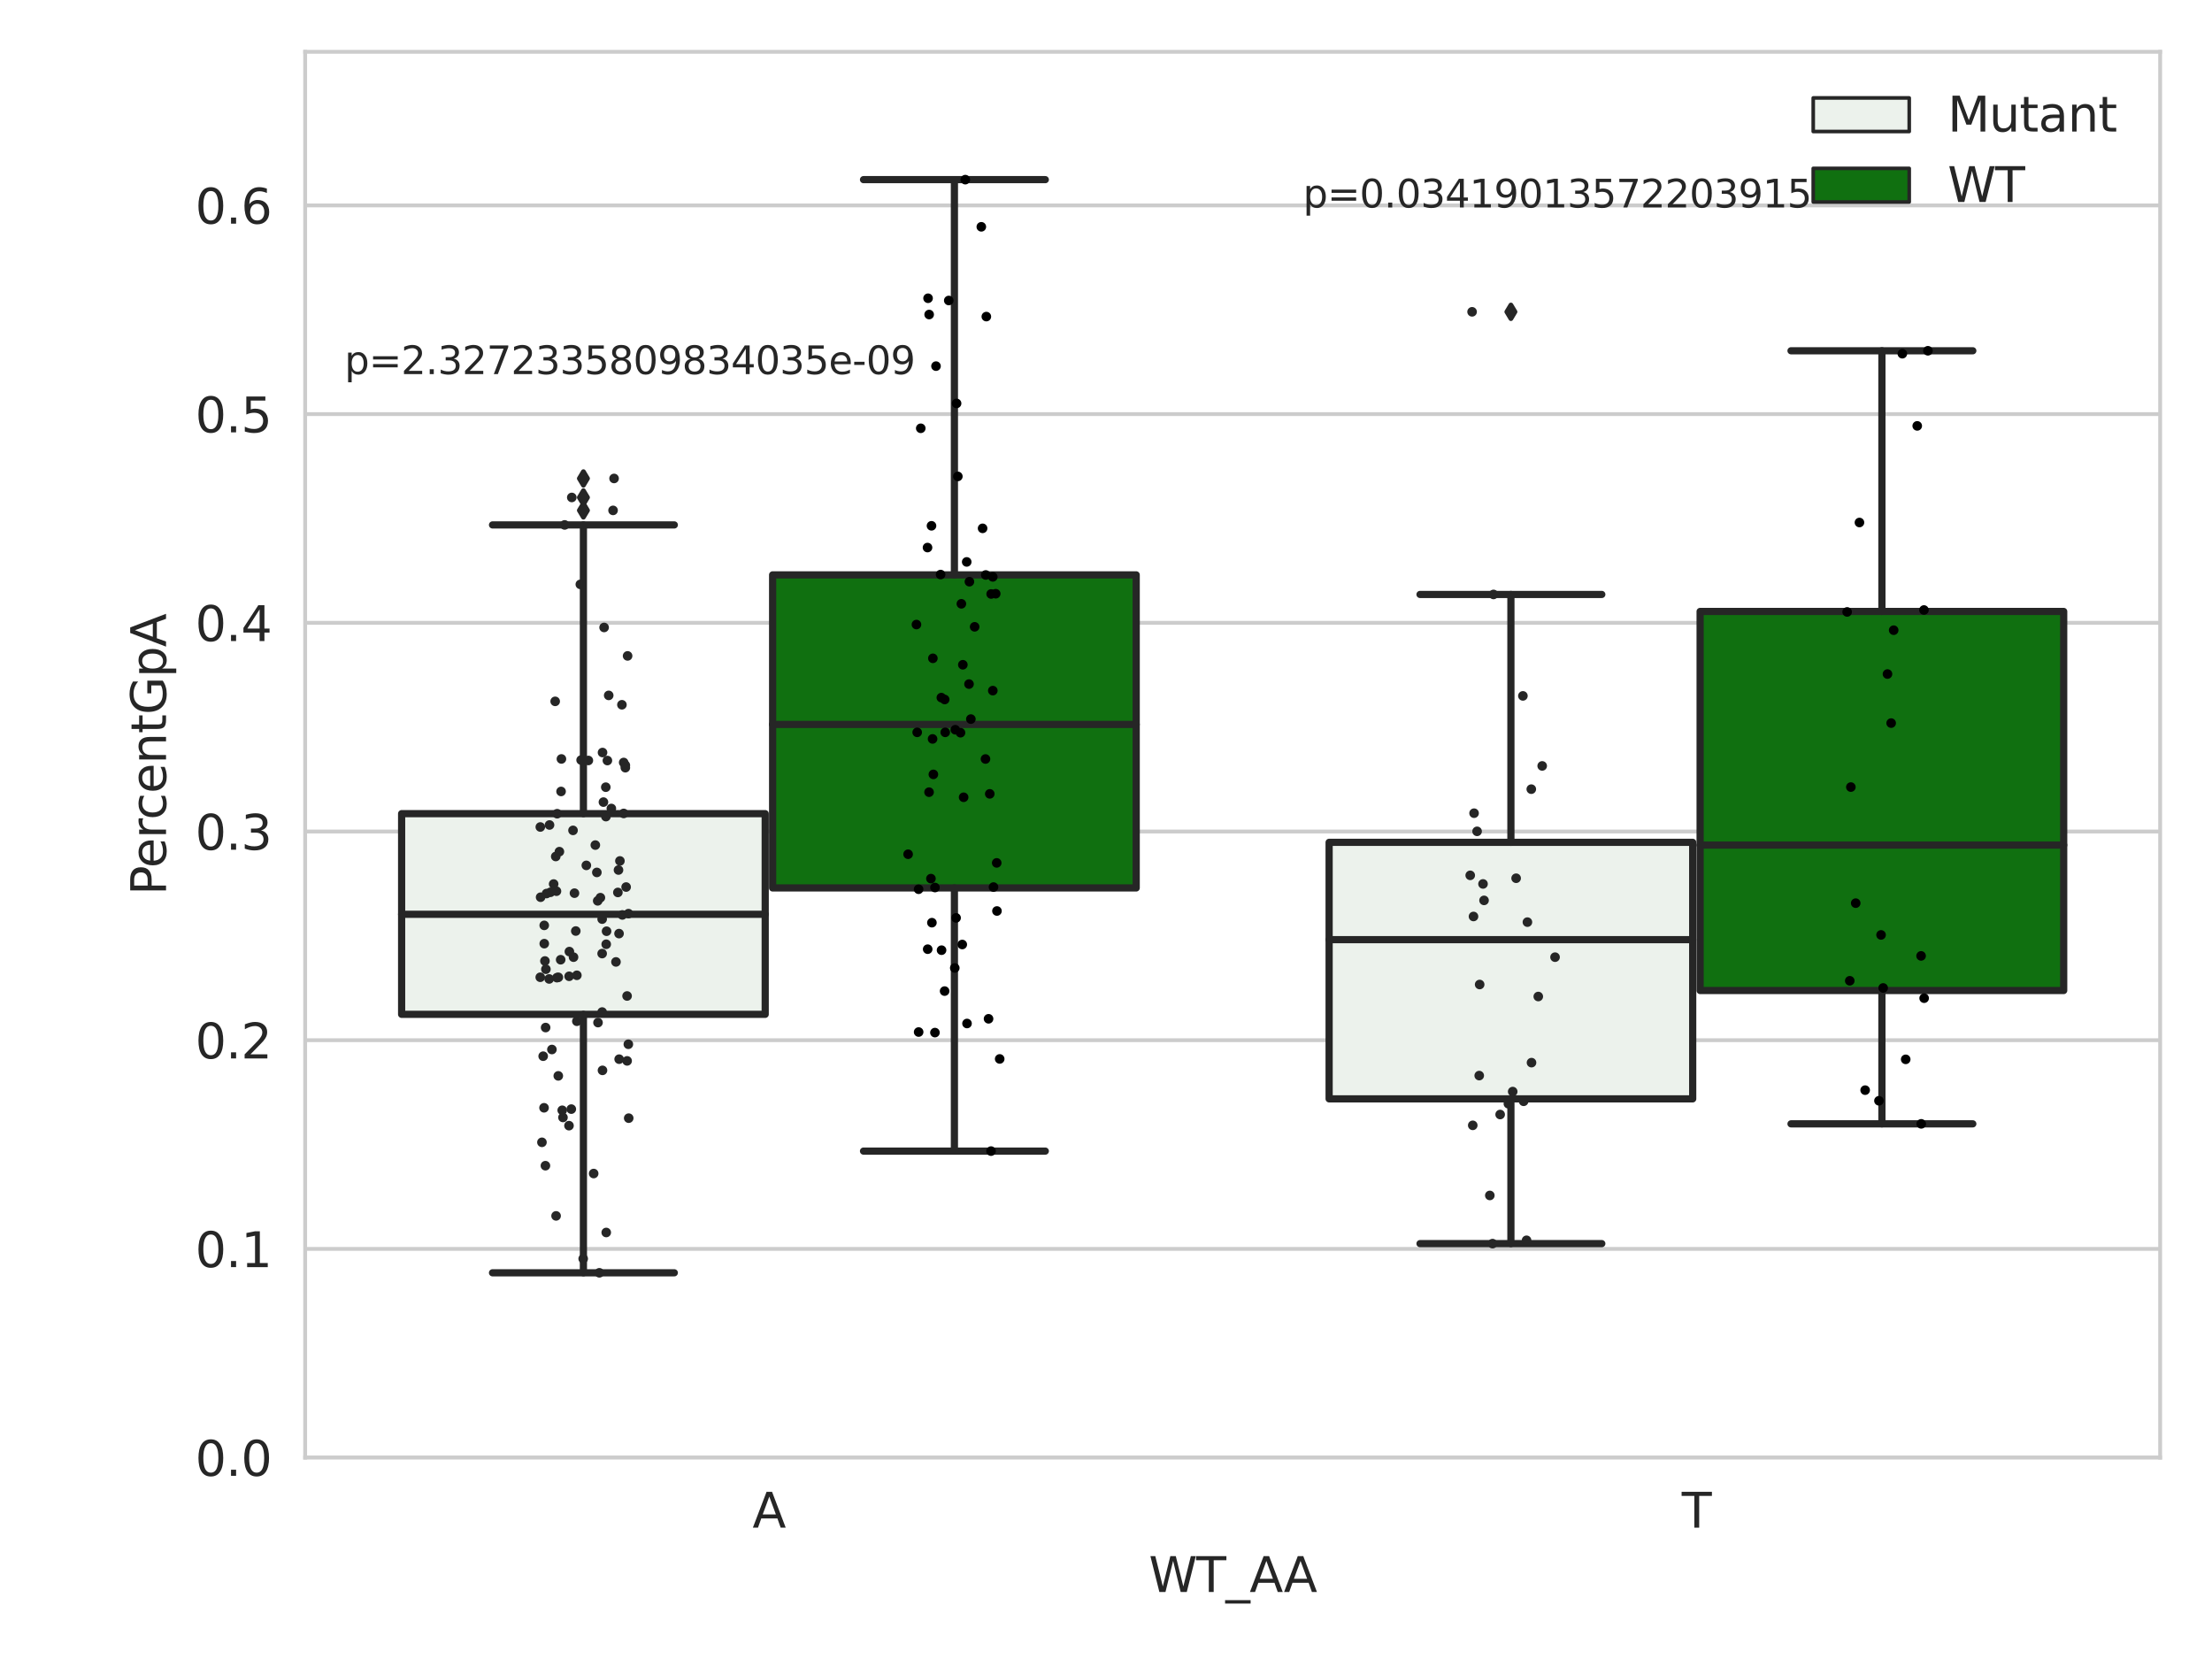 <?xml version="1.0" encoding="utf-8" standalone="no"?>
<!DOCTYPE svg PUBLIC "-//W3C//DTD SVG 1.1//EN"
  "http://www.w3.org/Graphics/SVG/1.1/DTD/svg11.dtd">
<svg xmlns:xlink="http://www.w3.org/1999/xlink" width="460.8pt" height="345.6pt" viewBox="0 0 460.8 345.6" xmlns="http://www.w3.org/2000/svg" version="1.1">
 <defs>
  <style type="text/css">*{stroke-linejoin: round; stroke-linecap: butt}</style>
 </defs>
 <g id="figure_1">
  <g id="patch_1">
   <path d="M 0 345.6 
L 460.8 345.6 
L 460.8 0 
L 0 0 
z
" style="fill: #ffffff"/>
  </g>
  <g id="axes_1">
   <g id="patch_2">
    <path d="M 63.571 303.64 
L 450 303.64 
L 450 10.8 
L 63.571 10.8 
z
" style="fill: #ffffff"/>
   </g>
   <g id="matplotlib.axis_1">
    <g id="xtick_1">
     <g id="text_1">
      <!-- A -->
      <g style="fill: #262626" transform="translate(156.758 318.238)scale(0.1 -0.1)">
       <defs>
        <path id="DejaVuSans-41" d="M 2188 4044 
L 1331 1722 
L 3047 1722 
L 2188 4044 
z
M 1831 4666 
L 2547 4666 
L 4325 0 
L 3669 0 
L 3244 1197 
L 1141 1197 
L 716 0 
L 50 0 
L 1831 4666 
z
" transform="scale(0.016)"/>
       </defs>
       <use xlink:href="#DejaVuSans-41"/>
      </g>
     </g>
    </g>
    <g id="xtick_2">
     <g id="text_2">
      <!-- T -->
      <g style="fill: #262626" transform="translate(350.339 318.238)scale(0.1 -0.1)">
       <defs>
        <path id="DejaVuSans-54" d="M -19 4666 
L 3928 4666 
L 3928 4134 
L 2272 4134 
L 2272 0 
L 1638 0 
L 1638 4134 
L -19 4134 
L -19 4666 
z
" transform="scale(0.016)"/>
       </defs>
       <use xlink:href="#DejaVuSans-54"/>
      </g>
     </g>
    </g>
    <g id="text_3">
     <!-- WT_AA -->
     <g style="fill: #262626" transform="translate(239.31 331.638)scale(0.1 -0.1)">
      <defs>
       <path id="DejaVuSans-57" d="M 213 4666 
L 850 4666 
L 1831 722 
L 2809 4666 
L 3519 4666 
L 4500 722 
L 5478 4666 
L 6119 4666 
L 4947 0 
L 4153 0 
L 3169 4050 
L 2175 0 
L 1381 0 
L 213 4666 
z
" transform="scale(0.016)"/>
       <path id="DejaVuSans-5f" d="M 3263 -1063 
L 3263 -1509 
L -63 -1509 
L -63 -1063 
L 3263 -1063 
z
" transform="scale(0.016)"/>
      </defs>
      <use xlink:href="#DejaVuSans-57"/>
      <use xlink:href="#DejaVuSans-54" x="98.877"/>
      <use xlink:href="#DejaVuSans-5f" x="159.961"/>
      <use xlink:href="#DejaVuSans-41" x="209.961"/>
      <use xlink:href="#DejaVuSans-41" x="281.119"/>
     </g>
    </g>
   </g>
   <g id="matplotlib.axis_2">
    <g id="ytick_1">
     <g id="line2d_1">
      <path d="M 63.571 303.64 
L 450 303.64 
" clip-path="url(#p1865e91e01)" style="fill: none; stroke: #cccccc; stroke-width: 0.8; stroke-linecap: round"/>
     </g>
     <g id="text_4">
      <!-- 0.0 -->
      <g style="fill: #262626" transform="translate(40.668 307.439)scale(0.1 -0.1)">
       <defs>
        <path id="DejaVuSans-30" d="M 2034 4250 
Q 1547 4250 1301 3770 
Q 1056 3291 1056 2328 
Q 1056 1369 1301 889 
Q 1547 409 2034 409 
Q 2525 409 2770 889 
Q 3016 1369 3016 2328 
Q 3016 3291 2770 3770 
Q 2525 4250 2034 4250 
z
M 2034 4750 
Q 2819 4750 3233 4129 
Q 3647 3509 3647 2328 
Q 3647 1150 3233 529 
Q 2819 -91 2034 -91 
Q 1250 -91 836 529 
Q 422 1150 422 2328 
Q 422 3509 836 4129 
Q 1250 4750 2034 4750 
z
" transform="scale(0.016)"/>
        <path id="DejaVuSans-2e" d="M 684 794 
L 1344 794 
L 1344 0 
L 684 0 
L 684 794 
z
" transform="scale(0.016)"/>
       </defs>
       <use xlink:href="#DejaVuSans-30"/>
       <use xlink:href="#DejaVuSans-2e" x="63.623"/>
       <use xlink:href="#DejaVuSans-30" x="95.41"/>
      </g>
     </g>
    </g>
    <g id="ytick_2">
     <g id="line2d_2">
      <path d="M 63.571 260.165 
L 450 260.165 
" clip-path="url(#p1865e91e01)" style="fill: none; stroke: #cccccc; stroke-width: 0.8; stroke-linecap: round"/>
     </g>
     <g id="text_5">
      <!-- 0.1 -->
      <g style="fill: #262626" transform="translate(40.668 263.965)scale(0.1 -0.1)">
       <defs>
        <path id="DejaVuSans-31" d="M 794 531 
L 1825 531 
L 1825 4091 
L 703 3866 
L 703 4441 
L 1819 4666 
L 2450 4666 
L 2450 531 
L 3481 531 
L 3481 0 
L 794 0 
L 794 531 
z
" transform="scale(0.016)"/>
       </defs>
       <use xlink:href="#DejaVuSans-30"/>
       <use xlink:href="#DejaVuSans-2e" x="63.623"/>
       <use xlink:href="#DejaVuSans-31" x="95.41"/>
      </g>
     </g>
    </g>
    <g id="ytick_3">
     <g id="line2d_3">
      <path d="M 63.571 216.691 
L 450 216.691 
" clip-path="url(#p1865e91e01)" style="fill: none; stroke: #cccccc; stroke-width: 0.8; stroke-linecap: round"/>
     </g>
     <g id="text_6">
      <!-- 0.2 -->
      <g style="fill: #262626" transform="translate(40.668 220.49)scale(0.1 -0.1)">
       <defs>
        <path id="DejaVuSans-32" d="M 1228 531 
L 3431 531 
L 3431 0 
L 469 0 
L 469 531 
Q 828 903 1448 1529 
Q 2069 2156 2228 2338 
Q 2531 2678 2651 2914 
Q 2772 3150 2772 3378 
Q 2772 3750 2511 3984 
Q 2250 4219 1831 4219 
Q 1534 4219 1204 4116 
Q 875 4013 500 3803 
L 500 4441 
Q 881 4594 1212 4672 
Q 1544 4750 1819 4750 
Q 2544 4750 2975 4387 
Q 3406 4025 3406 3419 
Q 3406 3131 3298 2873 
Q 3191 2616 2906 2266 
Q 2828 2175 2409 1742 
Q 1991 1309 1228 531 
z
" transform="scale(0.016)"/>
       </defs>
       <use xlink:href="#DejaVuSans-30"/>
       <use xlink:href="#DejaVuSans-2e" x="63.623"/>
       <use xlink:href="#DejaVuSans-32" x="95.41"/>
      </g>
     </g>
    </g>
    <g id="ytick_4">
     <g id="line2d_4">
      <path d="M 63.571 173.216 
L 450 173.216 
" clip-path="url(#p1865e91e01)" style="fill: none; stroke: #cccccc; stroke-width: 0.8; stroke-linecap: round"/>
     </g>
     <g id="text_7">
      <!-- 0.3 -->
      <g style="fill: #262626" transform="translate(40.668 177.015)scale(0.1 -0.1)">
       <defs>
        <path id="DejaVuSans-33" d="M 2597 2516 
Q 3050 2419 3304 2112 
Q 3559 1806 3559 1356 
Q 3559 666 3084 287 
Q 2609 -91 1734 -91 
Q 1441 -91 1130 -33 
Q 819 25 488 141 
L 488 750 
Q 750 597 1062 519 
Q 1375 441 1716 441 
Q 2309 441 2620 675 
Q 2931 909 2931 1356 
Q 2931 1769 2642 2001 
Q 2353 2234 1838 2234 
L 1294 2234 
L 1294 2753 
L 1863 2753 
Q 2328 2753 2575 2939 
Q 2822 3125 2822 3475 
Q 2822 3834 2567 4026 
Q 2313 4219 1838 4219 
Q 1578 4219 1281 4162 
Q 984 4106 628 3988 
L 628 4550 
Q 988 4650 1302 4700 
Q 1616 4750 1894 4750 
Q 2613 4750 3031 4423 
Q 3450 4097 3450 3541 
Q 3450 3153 3228 2886 
Q 3006 2619 2597 2516 
z
" transform="scale(0.016)"/>
       </defs>
       <use xlink:href="#DejaVuSans-30"/>
       <use xlink:href="#DejaVuSans-2e" x="63.623"/>
       <use xlink:href="#DejaVuSans-33" x="95.41"/>
      </g>
     </g>
    </g>
    <g id="ytick_5">
     <g id="line2d_5">
      <path d="M 63.571 129.741 
L 450 129.741 
" clip-path="url(#p1865e91e01)" style="fill: none; stroke: #cccccc; stroke-width: 0.8; stroke-linecap: round"/>
     </g>
     <g id="text_8">
      <!-- 0.4 -->
      <g style="fill: #262626" transform="translate(40.668 133.541)scale(0.1 -0.1)">
       <defs>
        <path id="DejaVuSans-34" d="M 2419 4116 
L 825 1625 
L 2419 1625 
L 2419 4116 
z
M 2253 4666 
L 3047 4666 
L 3047 1625 
L 3713 1625 
L 3713 1100 
L 3047 1100 
L 3047 0 
L 2419 0 
L 2419 1100 
L 313 1100 
L 313 1709 
L 2253 4666 
z
" transform="scale(0.016)"/>
       </defs>
       <use xlink:href="#DejaVuSans-30"/>
       <use xlink:href="#DejaVuSans-2e" x="63.623"/>
       <use xlink:href="#DejaVuSans-34" x="95.41"/>
      </g>
     </g>
    </g>
    <g id="ytick_6">
     <g id="line2d_6">
      <path d="M 63.571 86.267 
L 450 86.267 
" clip-path="url(#p1865e91e01)" style="fill: none; stroke: #cccccc; stroke-width: 0.8; stroke-linecap: round"/>
     </g>
     <g id="text_9">
      <!-- 0.5 -->
      <g style="fill: #262626" transform="translate(40.668 90.066)scale(0.1 -0.1)">
       <defs>
        <path id="DejaVuSans-35" d="M 691 4666 
L 3169 4666 
L 3169 4134 
L 1269 4134 
L 1269 2991 
Q 1406 3038 1543 3061 
Q 1681 3084 1819 3084 
Q 2600 3084 3056 2656 
Q 3513 2228 3513 1497 
Q 3513 744 3044 326 
Q 2575 -91 1722 -91 
Q 1428 -91 1123 -41 
Q 819 9 494 109 
L 494 744 
Q 775 591 1075 516 
Q 1375 441 1709 441 
Q 2250 441 2565 725 
Q 2881 1009 2881 1497 
Q 2881 1984 2565 2268 
Q 2250 2553 1709 2553 
Q 1456 2553 1204 2497 
Q 953 2441 691 2322 
L 691 4666 
z
" transform="scale(0.016)"/>
       </defs>
       <use xlink:href="#DejaVuSans-30"/>
       <use xlink:href="#DejaVuSans-2e" x="63.623"/>
       <use xlink:href="#DejaVuSans-35" x="95.41"/>
      </g>
     </g>
    </g>
    <g id="ytick_7">
     <g id="line2d_7">
      <path d="M 63.571 42.792 
L 450 42.792 
" clip-path="url(#p1865e91e01)" style="fill: none; stroke: #cccccc; stroke-width: 0.8; stroke-linecap: round"/>
     </g>
     <g id="text_10">
      <!-- 0.6 -->
      <g style="fill: #262626" transform="translate(40.668 46.591)scale(0.1 -0.1)">
       <defs>
        <path id="DejaVuSans-36" d="M 2113 2584 
Q 1688 2584 1439 2293 
Q 1191 2003 1191 1497 
Q 1191 994 1439 701 
Q 1688 409 2113 409 
Q 2538 409 2786 701 
Q 3034 994 3034 1497 
Q 3034 2003 2786 2293 
Q 2538 2584 2113 2584 
z
M 3366 4563 
L 3366 3988 
Q 3128 4100 2886 4159 
Q 2644 4219 2406 4219 
Q 1781 4219 1451 3797 
Q 1122 3375 1075 2522 
Q 1259 2794 1537 2939 
Q 1816 3084 2150 3084 
Q 2853 3084 3261 2657 
Q 3669 2231 3669 1497 
Q 3669 778 3244 343 
Q 2819 -91 2113 -91 
Q 1303 -91 875 529 
Q 447 1150 447 2328 
Q 447 3434 972 4092 
Q 1497 4750 2381 4750 
Q 2619 4750 2861 4703 
Q 3103 4656 3366 4563 
z
" transform="scale(0.016)"/>
       </defs>
       <use xlink:href="#DejaVuSans-30"/>
       <use xlink:href="#DejaVuSans-2e" x="63.623"/>
       <use xlink:href="#DejaVuSans-36" x="95.41"/>
      </g>
     </g>
    </g>
    <g id="text_11">
     <!-- PercentGpA -->
     <g style="fill: #262626" transform="translate(34.588 186.497)rotate(-90)scale(0.1 -0.1)">
      <defs>
       <path id="DejaVuSans-50" d="M 1259 4147 
L 1259 2394 
L 2053 2394 
Q 2494 2394 2734 2622 
Q 2975 2850 2975 3272 
Q 2975 3691 2734 3919 
Q 2494 4147 2053 4147 
L 1259 4147 
z
M 628 4666 
L 2053 4666 
Q 2838 4666 3239 4311 
Q 3641 3956 3641 3272 
Q 3641 2581 3239 2228 
Q 2838 1875 2053 1875 
L 1259 1875 
L 1259 0 
L 628 0 
L 628 4666 
z
" transform="scale(0.016)"/>
       <path id="DejaVuSans-65" d="M 3597 1894 
L 3597 1613 
L 953 1613 
Q 991 1019 1311 708 
Q 1631 397 2203 397 
Q 2534 397 2845 478 
Q 3156 559 3463 722 
L 3463 178 
Q 3153 47 2828 -22 
Q 2503 -91 2169 -91 
Q 1331 -91 842 396 
Q 353 884 353 1716 
Q 353 2575 817 3079 
Q 1281 3584 2069 3584 
Q 2775 3584 3186 3129 
Q 3597 2675 3597 1894 
z
M 3022 2063 
Q 3016 2534 2758 2815 
Q 2500 3097 2075 3097 
Q 1594 3097 1305 2825 
Q 1016 2553 972 2059 
L 3022 2063 
z
" transform="scale(0.016)"/>
       <path id="DejaVuSans-72" d="M 2631 2963 
Q 2534 3019 2420 3045 
Q 2306 3072 2169 3072 
Q 1681 3072 1420 2755 
Q 1159 2438 1159 1844 
L 1159 0 
L 581 0 
L 581 3500 
L 1159 3500 
L 1159 2956 
Q 1341 3275 1631 3429 
Q 1922 3584 2338 3584 
Q 2397 3584 2469 3576 
Q 2541 3569 2628 3553 
L 2631 2963 
z
" transform="scale(0.016)"/>
       <path id="DejaVuSans-63" d="M 3122 3366 
L 3122 2828 
Q 2878 2963 2633 3030 
Q 2388 3097 2138 3097 
Q 1578 3097 1268 2742 
Q 959 2388 959 1747 
Q 959 1106 1268 751 
Q 1578 397 2138 397 
Q 2388 397 2633 464 
Q 2878 531 3122 666 
L 3122 134 
Q 2881 22 2623 -34 
Q 2366 -91 2075 -91 
Q 1284 -91 818 406 
Q 353 903 353 1747 
Q 353 2603 823 3093 
Q 1294 3584 2113 3584 
Q 2378 3584 2631 3529 
Q 2884 3475 3122 3366 
z
" transform="scale(0.016)"/>
       <path id="DejaVuSans-6e" d="M 3513 2113 
L 3513 0 
L 2938 0 
L 2938 2094 
Q 2938 2591 2744 2837 
Q 2550 3084 2163 3084 
Q 1697 3084 1428 2787 
Q 1159 2491 1159 1978 
L 1159 0 
L 581 0 
L 581 3500 
L 1159 3500 
L 1159 2956 
Q 1366 3272 1645 3428 
Q 1925 3584 2291 3584 
Q 2894 3584 3203 3211 
Q 3513 2838 3513 2113 
z
" transform="scale(0.016)"/>
       <path id="DejaVuSans-74" d="M 1172 4494 
L 1172 3500 
L 2356 3500 
L 2356 3053 
L 1172 3053 
L 1172 1153 
Q 1172 725 1289 603 
Q 1406 481 1766 481 
L 2356 481 
L 2356 0 
L 1766 0 
Q 1100 0 847 248 
Q 594 497 594 1153 
L 594 3053 
L 172 3053 
L 172 3500 
L 594 3500 
L 594 4494 
L 1172 4494 
z
" transform="scale(0.016)"/>
       <path id="DejaVuSans-47" d="M 3809 666 
L 3809 1919 
L 2778 1919 
L 2778 2438 
L 4434 2438 
L 4434 434 
Q 4069 175 3628 42 
Q 3188 -91 2688 -91 
Q 1594 -91 976 548 
Q 359 1188 359 2328 
Q 359 3472 976 4111 
Q 1594 4750 2688 4750 
Q 3144 4750 3555 4637 
Q 3966 4525 4313 4306 
L 4313 3634 
Q 3963 3931 3569 4081 
Q 3175 4231 2741 4231 
Q 1884 4231 1454 3753 
Q 1025 3275 1025 2328 
Q 1025 1384 1454 906 
Q 1884 428 2741 428 
Q 3075 428 3337 486 
Q 3600 544 3809 666 
z
" transform="scale(0.016)"/>
       <path id="DejaVuSans-70" d="M 1159 525 
L 1159 -1331 
L 581 -1331 
L 581 3500 
L 1159 3500 
L 1159 2969 
Q 1341 3281 1617 3432 
Q 1894 3584 2278 3584 
Q 2916 3584 3314 3078 
Q 3713 2572 3713 1747 
Q 3713 922 3314 415 
Q 2916 -91 2278 -91 
Q 1894 -91 1617 61 
Q 1341 213 1159 525 
z
M 3116 1747 
Q 3116 2381 2855 2742 
Q 2594 3103 2138 3103 
Q 1681 3103 1420 2742 
Q 1159 2381 1159 1747 
Q 1159 1113 1420 752 
Q 1681 391 2138 391 
Q 2594 391 2855 752 
Q 3116 1113 3116 1747 
z
" transform="scale(0.016)"/>
      </defs>
      <use xlink:href="#DejaVuSans-50"/>
      <use xlink:href="#DejaVuSans-65" x="56.678"/>
      <use xlink:href="#DejaVuSans-72" x="118.201"/>
      <use xlink:href="#DejaVuSans-63" x="157.064"/>
      <use xlink:href="#DejaVuSans-65" x="212.045"/>
      <use xlink:href="#DejaVuSans-6e" x="273.568"/>
      <use xlink:href="#DejaVuSans-74" x="336.947"/>
      <use xlink:href="#DejaVuSans-47" x="376.156"/>
      <use xlink:href="#DejaVuSans-70" x="453.646"/>
      <use xlink:href="#DejaVuSans-41" x="517.123"/>
     </g>
    </g>
   </g>
   <g id="patch_3">
    <path d="M 83.666 211.306 
L 159.406 211.306 
L 159.406 169.498 
L 83.666 169.498 
L 83.666 211.306 
z
" clip-path="url(#p1865e91e01)" style="fill: #ecf2ec; stroke: #262626; stroke-width: 1.5; stroke-linejoin: miter"/>
   </g>
   <g id="patch_4">
    <path d="M 160.951 184.975 
L 236.691 184.975 
L 236.691 119.756 
L 160.951 119.756 
L 160.951 184.975 
z
" clip-path="url(#p1865e91e01)" style="fill: #107010; stroke: #262626; stroke-width: 1.5; stroke-linejoin: miter"/>
   </g>
   <g id="patch_5">
    <path d="M 276.88 228.912 
L 352.62 228.912 
L 352.62 175.475 
L 276.88 175.475 
L 276.88 228.912 
z
" clip-path="url(#p1865e91e01)" style="fill: #ecf2ec; stroke: #262626; stroke-width: 1.5; stroke-linejoin: miter"/>
   </g>
   <g id="patch_6">
    <path d="M 354.166 206.343 
L 429.906 206.343 
L 429.906 127.375 
L 354.166 127.375 
L 354.166 206.343 
z
" clip-path="url(#p1865e91e01)" style="fill: #107010; stroke: #262626; stroke-width: 1.5; stroke-linejoin: miter"/>
   </g>
   <g id="patch_7">
    <path d="M 160.178 303.64 
L 160.178 303.64 
L 160.178 303.64 
L 160.178 303.64 
z
" clip-path="url(#p1865e91e01)" style="fill: #ecf2ec; stroke: #262626; stroke-width: 0.75; stroke-linejoin: miter"/>
   </g>
   <g id="patch_8">
    <path d="M 160.178 303.64 
L 160.178 303.64 
L 160.178 303.64 
L 160.178 303.64 
z
" clip-path="url(#p1865e91e01)" style="fill: #107010; stroke: #262626; stroke-width: 0.75; stroke-linejoin: miter"/>
   </g>
   <g id="PathCollection_1"/>
   <g id="PathCollection_2"/>
   <g id="line2d_8">
    <path d="M 121.536 211.306 
L 121.536 265.147 
" clip-path="url(#p1865e91e01)" style="fill: none; stroke: #262626; stroke-width: 1.5; stroke-linecap: round"/>
   </g>
   <g id="line2d_9">
    <path d="M 121.536 169.498 
L 121.536 109.35 
" clip-path="url(#p1865e91e01)" style="fill: none; stroke: #262626; stroke-width: 1.5; stroke-linecap: round"/>
   </g>
   <g id="line2d_10">
    <path d="M 102.601 265.147 
L 140.471 265.147 
" clip-path="url(#p1865e91e01)" style="fill: none; stroke: #262626; stroke-width: 1.5; stroke-linecap: round"/>
   </g>
   <g id="line2d_11">
    <path d="M 102.601 109.35 
L 140.471 109.35 
" clip-path="url(#p1865e91e01)" style="fill: none; stroke: #262626; stroke-width: 1.5; stroke-linecap: round"/>
   </g>
   <g id="line2d_12">
    <defs>
     <path id="m2fef3a9884" d="M -0 1.414 
L 0.849 0 
L 0 -1.414 
L -0.849 -0 
z
" style="stroke: #262626; stroke-linejoin: miter"/>
    </defs>
    <g clip-path="url(#p1865e91e01)">
     <use xlink:href="#m2fef3a9884" x="121.536" y="106.322" style="fill: #262626; stroke: #262626; stroke-linejoin: miter"/>
     <use xlink:href="#m2fef3a9884" x="121.536" y="103.629" style="fill: #262626; stroke: #262626; stroke-linejoin: miter"/>
     <use xlink:href="#m2fef3a9884" x="121.536" y="99.671" style="fill: #262626; stroke: #262626; stroke-linejoin: miter"/>
    </g>
   </g>
   <g id="line2d_13">
    <path d="M 198.821 184.975 
L 198.821 239.796 
" clip-path="url(#p1865e91e01)" style="fill: none; stroke: #262626; stroke-width: 1.5; stroke-linecap: round"/>
   </g>
   <g id="line2d_14">
    <path d="M 198.821 119.756 
L 198.821 37.422 
" clip-path="url(#p1865e91e01)" style="fill: none; stroke: #262626; stroke-width: 1.5; stroke-linecap: round"/>
   </g>
   <g id="line2d_15">
    <path d="M 179.886 239.796 
L 217.756 239.796 
" clip-path="url(#p1865e91e01)" style="fill: none; stroke: #262626; stroke-width: 1.5; stroke-linecap: round"/>
   </g>
   <g id="line2d_16">
    <path d="M 179.886 37.422 
L 217.756 37.422 
" clip-path="url(#p1865e91e01)" style="fill: none; stroke: #262626; stroke-width: 1.5; stroke-linecap: round"/>
   </g>
   <g id="line2d_17"/>
   <g id="line2d_18">
    <path d="M 314.75 228.912 
L 314.75 259.07 
" clip-path="url(#p1865e91e01)" style="fill: none; stroke: #262626; stroke-width: 1.5; stroke-linecap: round"/>
   </g>
   <g id="line2d_19">
    <path d="M 314.75 175.475 
L 314.75 123.834 
" clip-path="url(#p1865e91e01)" style="fill: none; stroke: #262626; stroke-width: 1.5; stroke-linecap: round"/>
   </g>
   <g id="line2d_20">
    <path d="M 295.815 259.07 
L 333.685 259.07 
" clip-path="url(#p1865e91e01)" style="fill: none; stroke: #262626; stroke-width: 1.5; stroke-linecap: round"/>
   </g>
   <g id="line2d_21">
    <path d="M 295.815 123.834 
L 333.685 123.834 
" clip-path="url(#p1865e91e01)" style="fill: none; stroke: #262626; stroke-width: 1.5; stroke-linecap: round"/>
   </g>
   <g id="line2d_22">
    <g clip-path="url(#p1865e91e01)">
     <use xlink:href="#m2fef3a9884" x="314.75" y="64.957" style="fill: #262626; stroke: #262626; stroke-linejoin: miter"/>
    </g>
   </g>
   <g id="line2d_23">
    <path d="M 392.036 206.343 
L 392.036 234.117 
" clip-path="url(#p1865e91e01)" style="fill: none; stroke: #262626; stroke-width: 1.5; stroke-linecap: round"/>
   </g>
   <g id="line2d_24">
    <path d="M 392.036 127.375 
L 392.036 73.072 
" clip-path="url(#p1865e91e01)" style="fill: none; stroke: #262626; stroke-width: 1.5; stroke-linecap: round"/>
   </g>
   <g id="line2d_25">
    <path d="M 373.101 234.117 
L 410.971 234.117 
" clip-path="url(#p1865e91e01)" style="fill: none; stroke: #262626; stroke-width: 1.5; stroke-linecap: round"/>
   </g>
   <g id="line2d_26">
    <path d="M 373.101 73.072 
L 410.971 73.072 
" clip-path="url(#p1865e91e01)" style="fill: none; stroke: #262626; stroke-width: 1.5; stroke-linecap: round"/>
   </g>
   <g id="line2d_27"/>
   <g id="line2d_28">
    <path d="M 83.666 190.462 
L 159.406 190.462 
" clip-path="url(#p1865e91e01)" style="fill: none; stroke: #262626; stroke-width: 1.5; stroke-linecap: round"/>
   </g>
   <g id="line2d_29">
    <path d="M 160.951 150.907 
L 236.691 150.907 
" clip-path="url(#p1865e91e01)" style="fill: none; stroke: #262626; stroke-width: 1.5; stroke-linecap: round"/>
   </g>
   <g id="line2d_30">
    <path d="M 276.88 195.745 
L 352.62 195.745 
" clip-path="url(#p1865e91e01)" style="fill: none; stroke: #262626; stroke-width: 1.5; stroke-linecap: round"/>
   </g>
   <g id="line2d_31">
    <path d="M 354.166 176.052 
L 429.906 176.052 
" clip-path="url(#p1865e91e01)" style="fill: none; stroke: #262626; stroke-width: 1.5; stroke-linecap: round"/>
   </g>
   <g id="patch_9">
    <path d="M 63.571 303.64 
L 63.571 10.8 
" style="fill: none; stroke: #cccccc; stroke-width: 0.8; stroke-linejoin: miter; stroke-linecap: square"/>
   </g>
   <g id="patch_10">
    <path d="M 450 303.64 
L 450 10.8 
" style="fill: none; stroke: #cccccc; stroke-width: 0.8; stroke-linejoin: miter; stroke-linecap: square"/>
   </g>
   <g id="patch_11">
    <path d="M 63.571 303.64 
L 450 303.64 
" style="fill: none; stroke: #cccccc; stroke-width: 0.8; stroke-linejoin: miter; stroke-linecap: square"/>
   </g>
   <g id="patch_12">
    <path d="M 63.571 10.8 
L 450 10.8 
" style="fill: none; stroke: #cccccc; stroke-width: 0.8; stroke-linejoin: miter; stroke-linecap: square"/>
   </g>
   <g id="PathCollection_3">
    <defs>
     <path id="C0_0_c8d13e762c" d="M 0 1 
C 0.265 1 0.52 0.895 0.707 0.707 
C 0.895 0.52 1 0.265 1 -0 
C 1 -0.265 0.895 -0.52 0.707 -0.707 
C 0.52 -0.895 0.265 -1 0 -1 
C -0.265 -1 -0.52 -0.895 -0.707 -0.707 
C -0.895 -0.52 -1 -0.265 -1 0 
C -1 0.265 -0.895 0.52 -0.707 0.707 
C -0.52 0.895 -0.265 1 0 1 
z
"/>
    </defs>
    <g clip-path="url(#p1865e91e01)">
     <use xlink:href="#C0_0_c8d13e762c" x="116.068" y="169.512" style="fill: #262626"/>
    </g>
    <g clip-path="url(#p1865e91e01)">
     <use xlink:href="#C0_0_c8d13e762c" x="119.674" y="186.064" style="fill: #262626"/>
    </g>
    <g clip-path="url(#p1865e91e01)">
     <use xlink:href="#C0_0_c8d13e762c" x="125.438" y="198.647" style="fill: #262626"/>
    </g>
    <g clip-path="url(#p1865e91e01)">
     <use xlink:href="#C0_0_c8d13e762c" x="127.711" y="106.322" style="fill: #262626"/>
    </g>
    <g clip-path="url(#p1865e91e01)">
     <use xlink:href="#C0_0_c8d13e762c" x="113.72" y="201.908" style="fill: #262626"/>
    </g>
    <g clip-path="url(#p1865e91e01)">
     <use xlink:href="#C0_0_c8d13e762c" x="126.196" y="163.985" style="fill: #262626"/>
    </g>
    <g clip-path="url(#p1865e91e01)">
     <use xlink:href="#C0_0_c8d13e762c" x="114.476" y="171.859" style="fill: #262626"/>
    </g>
    <g clip-path="url(#p1865e91e01)">
     <use xlink:href="#C0_0_c8d13e762c" x="127.356" y="168.422" style="fill: #262626"/>
    </g>
    <g clip-path="url(#p1865e91e01)">
     <use xlink:href="#C0_0_c8d13e762c" x="118.613" y="198.232" style="fill: #262626"/>
    </g>
    <g clip-path="url(#p1865e91e01)">
     <use xlink:href="#C0_0_c8d13e762c" x="125.51" y="222.976" style="fill: #262626"/>
    </g>
    <g clip-path="url(#p1865e91e01)">
     <use xlink:href="#C0_0_c8d13e762c" x="115.333" y="184.159" style="fill: #262626"/>
    </g>
    <g clip-path="url(#p1865e91e01)">
     <use xlink:href="#C0_0_c8d13e762c" x="125.707" y="167.092" style="fill: #262626"/>
    </g>
    <g clip-path="url(#p1865e91e01)">
     <use xlink:href="#C0_0_c8d13e762c" x="119.947" y="193.95" style="fill: #262626"/>
    </g>
    <g clip-path="url(#p1865e91e01)">
     <use xlink:href="#C0_0_c8d13e762c" x="119.114" y="103.629" style="fill: #262626"/>
    </g>
    <g clip-path="url(#p1865e91e01)">
     <use xlink:href="#C0_0_c8d13e762c" x="124.018" y="176.046" style="fill: #262626"/>
    </g>
    <g clip-path="url(#p1865e91e01)">
     <use xlink:href="#C0_0_c8d13e762c" x="130.641" y="221.002" style="fill: #262626"/>
    </g>
    <g clip-path="url(#p1865e91e01)">
     <use xlink:href="#C0_0_c8d13e762c" x="113.622" y="242.834" style="fill: #262626"/>
    </g>
    <g clip-path="url(#p1865e91e01)">
     <use xlink:href="#C0_0_c8d13e762c" x="112.559" y="172.278" style="fill: #262626"/>
    </g>
    <g clip-path="url(#p1865e91e01)">
     <use xlink:href="#C0_0_c8d13e762c" x="130.924" y="190.327" style="fill: #262626"/>
    </g>
    <g clip-path="url(#p1865e91e01)">
     <use xlink:href="#C0_0_c8d13e762c" x="125.519" y="156.766" style="fill: #262626"/>
    </g>
    <g clip-path="url(#p1865e91e01)">
     <use xlink:href="#C0_0_c8d13e762c" x="113.154" y="220.024" style="fill: #262626"/>
    </g>
    <g clip-path="url(#p1865e91e01)">
     <use xlink:href="#C0_0_c8d13e762c" x="112.547" y="203.579" style="fill: #262626"/>
    </g>
    <g clip-path="url(#p1865e91e01)">
     <use xlink:href="#C0_0_c8d13e762c" x="129.927" y="169.453" style="fill: #262626"/>
    </g>
    <g clip-path="url(#p1865e91e01)">
     <use xlink:href="#C0_0_c8d13e762c" x="129.647" y="190.597" style="fill: #262626"/>
    </g>
    <g clip-path="url(#p1865e91e01)">
     <use xlink:href="#C0_0_c8d13e762c" x="117.63" y="109.35" style="fill: #262626"/>
    </g>
    <g clip-path="url(#p1865e91e01)">
     <use xlink:href="#C0_0_c8d13e762c" x="118.563" y="203.38" style="fill: #262626"/>
    </g>
    <g clip-path="url(#p1865e91e01)">
     <use xlink:href="#C0_0_c8d13e762c" x="113.374" y="192.771" style="fill: #262626"/>
    </g>
    <g clip-path="url(#p1865e91e01)">
     <use xlink:href="#C0_0_c8d13e762c" x="115.773" y="178.424" style="fill: #262626"/>
    </g>
    <g clip-path="url(#p1865e91e01)">
     <use xlink:href="#C0_0_c8d13e762c" x="113.851" y="186.143" style="fill: #262626"/>
    </g>
    <g clip-path="url(#p1865e91e01)">
     <use xlink:href="#C0_0_c8d13e762c" x="113.663" y="214.057" style="fill: #262626"/>
    </g>
    <g clip-path="url(#p1865e91e01)">
     <use xlink:href="#C0_0_c8d13e762c" x="128.957" y="194.486" style="fill: #262626"/>
    </g>
    <g clip-path="url(#p1865e91e01)">
     <use xlink:href="#C0_0_c8d13e762c" x="113.381" y="196.581" style="fill: #262626"/>
    </g>
    <g clip-path="url(#p1865e91e01)">
     <use xlink:href="#C0_0_c8d13e762c" x="130.633" y="207.481" style="fill: #262626"/>
    </g>
    <g clip-path="url(#p1865e91e01)">
     <use xlink:href="#C0_0_c8d13e762c" x="128.844" y="181.242" style="fill: #262626"/>
    </g>
    <g clip-path="url(#p1865e91e01)">
     <use xlink:href="#C0_0_c8d13e762c" x="126.531" y="158.435" style="fill: #262626"/>
    </g>
    <g clip-path="url(#p1865e91e01)">
     <use xlink:href="#C0_0_c8d13e762c" x="128.319" y="200.385" style="fill: #262626"/>
    </g>
    <g clip-path="url(#p1865e91e01)">
     <use xlink:href="#C0_0_c8d13e762c" x="125.073" y="187" style="fill: #262626"/>
    </g>
    <g clip-path="url(#p1865e91e01)">
     <use xlink:href="#C0_0_c8d13e762c" x="129.14" y="179.348" style="fill: #262626"/>
    </g>
    <g clip-path="url(#p1865e91e01)">
     <use xlink:href="#C0_0_c8d13e762c" x="116.797" y="199.928" style="fill: #262626"/>
    </g>
    <g clip-path="url(#p1865e91e01)">
     <use xlink:href="#C0_0_c8d13e762c" x="120.896" y="121.736" style="fill: #262626"/>
    </g>
    <g clip-path="url(#p1865e91e01)">
     <use xlink:href="#C0_0_c8d13e762c" x="124.335" y="181.742" style="fill: #262626"/>
    </g>
    <g clip-path="url(#p1865e91e01)">
     <use xlink:href="#C0_0_c8d13e762c" x="130.434" y="184.787" style="fill: #262626"/>
    </g>
    <g clip-path="url(#p1865e91e01)">
     <use xlink:href="#C0_0_c8d13e762c" x="112.62" y="186.905" style="fill: #262626"/>
    </g>
    <g clip-path="url(#p1865e91e01)">
     <use xlink:href="#C0_0_c8d13e762c" x="114.972" y="218.63" style="fill: #262626"/>
    </g>
    <g clip-path="url(#p1865e91e01)">
     <use xlink:href="#C0_0_c8d13e762c" x="121.489" y="262.217" style="fill: #262626"/>
    </g>
    <g clip-path="url(#p1865e91e01)">
     <use xlink:href="#C0_0_c8d13e762c" x="119.477" y="199.394" style="fill: #262626"/>
    </g>
    <g clip-path="url(#p1865e91e01)">
     <use xlink:href="#C0_0_c8d13e762c" x="126.291" y="256.749" style="fill: #262626"/>
    </g>
    <g clip-path="url(#p1865e91e01)">
     <use xlink:href="#C0_0_c8d13e762c" x="113.335" y="230.772" style="fill: #262626"/>
    </g>
    <g clip-path="url(#p1865e91e01)">
     <use xlink:href="#C0_0_c8d13e762c" x="119.371" y="172.983" style="fill: #262626"/>
    </g>
    <g clip-path="url(#p1865e91e01)">
     <use xlink:href="#C0_0_c8d13e762c" x="124.512" y="187.66" style="fill: #262626"/>
    </g>
    <g clip-path="url(#p1865e91e01)">
     <use xlink:href="#C0_0_c8d13e762c" x="120.171" y="212.745" style="fill: #262626"/>
    </g>
    <g clip-path="url(#p1865e91e01)">
     <use xlink:href="#C0_0_c8d13e762c" x="114.676" y="185.877" style="fill: #262626"/>
    </g>
    <g clip-path="url(#p1865e91e01)">
     <use xlink:href="#C0_0_c8d13e762c" x="114.403" y="203.932" style="fill: #262626"/>
    </g>
    <g clip-path="url(#p1865e91e01)">
     <use xlink:href="#C0_0_c8d13e762c" x="128.982" y="220.645" style="fill: #262626"/>
    </g>
    <g clip-path="url(#p1865e91e01)">
     <use xlink:href="#C0_0_c8d13e762c" x="115.842" y="253.29" style="fill: #262626"/>
    </g>
    <g clip-path="url(#p1865e91e01)">
     <use xlink:href="#C0_0_c8d13e762c" x="120.17" y="203.172" style="fill: #262626"/>
    </g>
    <g clip-path="url(#p1865e91e01)">
     <use xlink:href="#C0_0_c8d13e762c" x="116.022" y="203.666" style="fill: #262626"/>
    </g>
    <g clip-path="url(#p1865e91e01)">
     <use xlink:href="#C0_0_c8d13e762c" x="123.672" y="244.469" style="fill: #262626"/>
    </g>
    <g clip-path="url(#p1865e91e01)">
     <use xlink:href="#C0_0_c8d13e762c" x="129.557" y="146.816" style="fill: #262626"/>
    </g>
    <g clip-path="url(#p1865e91e01)">
     <use xlink:href="#C0_0_c8d13e762c" x="125.846" y="130.71" style="fill: #262626"/>
    </g>
    <g clip-path="url(#p1865e91e01)">
     <use xlink:href="#C0_0_c8d13e762c" x="130.972" y="232.934" style="fill: #262626"/>
    </g>
    <g clip-path="url(#p1865e91e01)">
     <use xlink:href="#C0_0_c8d13e762c" x="115.921" y="185.651" style="fill: #262626"/>
    </g>
    <g clip-path="url(#p1865e91e01)">
     <use xlink:href="#C0_0_c8d13e762c" x="125.437" y="210.826" style="fill: #262626"/>
    </g>
    <g clip-path="url(#p1865e91e01)">
     <use xlink:href="#C0_0_c8d13e762c" x="126.285" y="196.706" style="fill: #262626"/>
    </g>
    <g clip-path="url(#p1865e91e01)">
     <use xlink:href="#C0_0_c8d13e762c" x="130.27" y="159.923" style="fill: #262626"/>
    </g>
    <g clip-path="url(#p1865e91e01)">
     <use xlink:href="#C0_0_c8d13e762c" x="128.715" y="185.914" style="fill: #262626"/>
    </g>
    <g clip-path="url(#p1865e91e01)">
     <use xlink:href="#C0_0_c8d13e762c" x="130.74" y="136.636" style="fill: #262626"/>
    </g>
    <g clip-path="url(#p1865e91e01)">
     <use xlink:href="#C0_0_c8d13e762c" x="126.359" y="193.991" style="fill: #262626"/>
    </g>
    <g clip-path="url(#p1865e91e01)">
     <use xlink:href="#C0_0_c8d13e762c" x="130.269" y="159.419" style="fill: #262626"/>
    </g>
    <g clip-path="url(#p1865e91e01)">
     <use xlink:href="#C0_0_c8d13e762c" x="126.226" y="170.114" style="fill: #262626"/>
    </g>
    <g clip-path="url(#p1865e91e01)">
     <use xlink:href="#C0_0_c8d13e762c" x="121.058" y="158.334" style="fill: #262626"/>
    </g>
    <g clip-path="url(#p1865e91e01)">
     <use xlink:href="#C0_0_c8d13e762c" x="118.531" y="234.495" style="fill: #262626"/>
    </g>
    <g clip-path="url(#p1865e91e01)">
     <use xlink:href="#C0_0_c8d13e762c" x="116.303" y="224.124" style="fill: #262626"/>
    </g>
    <g clip-path="url(#p1865e91e01)">
     <use xlink:href="#C0_0_c8d13e762c" x="124.576" y="213.023" style="fill: #262626"/>
    </g>
    <g clip-path="url(#p1865e91e01)">
     <use xlink:href="#C0_0_c8d13e762c" x="113.52" y="200.19" style="fill: #262626"/>
    </g>
    <g clip-path="url(#p1865e91e01)">
     <use xlink:href="#C0_0_c8d13e762c" x="112.897" y="237.964" style="fill: #262626"/>
    </g>
    <g clip-path="url(#p1865e91e01)">
     <use xlink:href="#C0_0_c8d13e762c" x="116.317" y="203.593" style="fill: #262626"/>
    </g>
    <g clip-path="url(#p1865e91e01)">
     <use xlink:href="#C0_0_c8d13e762c" x="115.652" y="146.106" style="fill: #262626"/>
    </g>
    <g clip-path="url(#p1865e91e01)">
     <use xlink:href="#C0_0_c8d13e762c" x="124.854" y="265.147" style="fill: #262626"/>
    </g>
    <g clip-path="url(#p1865e91e01)">
     <use xlink:href="#C0_0_c8d13e762c" x="126.805" y="144.862" style="fill: #262626"/>
    </g>
    <g clip-path="url(#p1865e91e01)">
     <use xlink:href="#C0_0_c8d13e762c" x="116.881" y="164.874" style="fill: #262626"/>
    </g>
    <g clip-path="url(#p1865e91e01)">
     <use xlink:href="#C0_0_c8d13e762c" x="117.278" y="232.787" style="fill: #262626"/>
    </g>
    <g clip-path="url(#p1865e91e01)">
     <use xlink:href="#C0_0_c8d13e762c" x="125.442" y="191.466" style="fill: #262626"/>
    </g>
    <g clip-path="url(#p1865e91e01)">
     <use xlink:href="#C0_0_c8d13e762c" x="117.123" y="231.291" style="fill: #262626"/>
    </g>
    <g clip-path="url(#p1865e91e01)">
     <use xlink:href="#C0_0_c8d13e762c" x="130.896" y="217.538" style="fill: #262626"/>
    </g>
    <g clip-path="url(#p1865e91e01)">
     <use xlink:href="#C0_0_c8d13e762c" x="116.954" y="158.103" style="fill: #262626"/>
    </g>
    <g clip-path="url(#p1865e91e01)">
     <use xlink:href="#C0_0_c8d13e762c" x="127.922" y="99.671" style="fill: #262626"/>
    </g>
    <g clip-path="url(#p1865e91e01)">
     <use xlink:href="#C0_0_c8d13e762c" x="116.533" y="177.414" style="fill: #262626"/>
    </g>
    <g clip-path="url(#p1865e91e01)">
     <use xlink:href="#C0_0_c8d13e762c" x="129.925" y="158.842" style="fill: #262626"/>
    </g>
    <g clip-path="url(#p1865e91e01)">
     <use xlink:href="#C0_0_c8d13e762c" x="122.564" y="158.421" style="fill: #262626"/>
    </g>
    <g clip-path="url(#p1865e91e01)">
     <use xlink:href="#C0_0_c8d13e762c" x="119.013" y="231.047" style="fill: #262626"/>
    </g>
    <g clip-path="url(#p1865e91e01)">
     <use xlink:href="#C0_0_c8d13e762c" x="122.146" y="180.275" style="fill: #262626"/>
    </g>
   </g>
   <g id="PathCollection_4">
    <defs>
     <path id="C1_0_40082b6e8d" d="M 0 1 
C 0.265 1 0.52 0.895 0.707 0.707 
C 0.895 0.52 1 0.265 1 -0 
C 1 -0.265 0.895 -0.52 0.707 -0.707 
C 0.52 -0.895 0.265 -1 0 -1 
C -0.265 -1 -0.52 -0.895 -0.707 -0.707 
C -0.895 -0.52 -1 -0.265 -1 0 
C -1 0.265 -0.895 0.52 -0.707 0.707 
C -0.52 0.895 -0.265 1 0 1 
z
"/>
    </defs>
    <g clip-path="url(#p1865e91e01)">
     <use xlink:href="#C1_0_40082b6e8d" x="195.946" y="119.689"/>
    </g>
    <g clip-path="url(#p1865e91e01)">
     <use xlink:href="#C1_0_40082b6e8d" x="199.274" y="84.038"/>
    </g>
    <g clip-path="url(#p1865e91e01)">
     <use xlink:href="#C1_0_40082b6e8d" x="199.536" y="99.244"/>
    </g>
    <g clip-path="url(#p1865e91e01)">
     <use xlink:href="#C1_0_40082b6e8d" x="199.001" y="152.017"/>
    </g>
    <g clip-path="url(#p1865e91e01)">
     <use xlink:href="#C1_0_40082b6e8d" x="194.048" y="109.534"/>
    </g>
    <g clip-path="url(#p1865e91e01)">
     <use xlink:href="#C1_0_40082b6e8d" x="193.539" y="165.025"/>
    </g>
    <g clip-path="url(#p1865e91e01)">
     <use xlink:href="#C1_0_40082b6e8d" x="200.578" y="138.482"/>
    </g>
    <g clip-path="url(#p1865e91e01)">
     <use xlink:href="#C1_0_40082b6e8d" x="200.272" y="125.785"/>
    </g>
    <g clip-path="url(#p1865e91e01)">
     <use xlink:href="#C1_0_40082b6e8d" x="201.946" y="121.179"/>
    </g>
    <g clip-path="url(#p1865e91e01)">
     <use xlink:href="#C1_0_40082b6e8d" x="193.219" y="114.067"/>
    </g>
    <g clip-path="url(#p1865e91e01)">
     <use xlink:href="#C1_0_40082b6e8d" x="193.559" y="65.522"/>
    </g>
    <g clip-path="url(#p1865e91e01)">
     <use xlink:href="#C1_0_40082b6e8d" x="194.987" y="76.27"/>
    </g>
    <g clip-path="url(#p1865e91e01)">
     <use xlink:href="#C1_0_40082b6e8d" x="189.176" y="177.952"/>
    </g>
    <g clip-path="url(#p1865e91e01)">
     <use xlink:href="#C1_0_40082b6e8d" x="191.37" y="214.991"/>
    </g>
    <g clip-path="url(#p1865e91e01)">
     <use xlink:href="#C1_0_40082b6e8d" x="193.932" y="183.034"/>
    </g>
    <g clip-path="url(#p1865e91e01)">
     <use xlink:href="#C1_0_40082b6e8d" x="193.332" y="62.132"/>
    </g>
    <g clip-path="url(#p1865e91e01)">
     <use xlink:href="#C1_0_40082b6e8d" x="203.037" y="130.578"/>
    </g>
    <g clip-path="url(#p1865e91e01)">
     <use xlink:href="#C1_0_40082b6e8d" x="207.685" y="189.776"/>
    </g>
    <g clip-path="url(#p1865e91e01)">
     <use xlink:href="#C1_0_40082b6e8d" x="201.383" y="117.058"/>
    </g>
    <g clip-path="url(#p1865e91e01)">
     <use xlink:href="#C1_0_40082b6e8d" x="207.633" y="179.756"/>
    </g>
    <g clip-path="url(#p1865e91e01)">
     <use xlink:href="#C1_0_40082b6e8d" x="204.427" y="47.248"/>
    </g>
    <g clip-path="url(#p1865e91e01)">
     <use xlink:href="#C1_0_40082b6e8d" x="194.272" y="153.932"/>
    </g>
    <g clip-path="url(#p1865e91e01)">
     <use xlink:href="#C1_0_40082b6e8d" x="196.797" y="145.718"/>
    </g>
    <g clip-path="url(#p1865e91e01)">
     <use xlink:href="#C1_0_40082b6e8d" x="205.933" y="212.234"/>
    </g>
    <g clip-path="url(#p1865e91e01)">
     <use xlink:href="#C1_0_40082b6e8d" x="193.255" y="197.733"/>
    </g>
    <g clip-path="url(#p1865e91e01)">
     <use xlink:href="#C1_0_40082b6e8d" x="205.294" y="158.113"/>
    </g>
    <g clip-path="url(#p1865e91e01)">
     <use xlink:href="#C1_0_40082b6e8d" x="200.091" y="152.638"/>
    </g>
    <g clip-path="url(#p1865e91e01)">
     <use xlink:href="#C1_0_40082b6e8d" x="194.336" y="137.14"/>
    </g>
    <g clip-path="url(#p1865e91e01)">
     <use xlink:href="#C1_0_40082b6e8d" x="206.451" y="239.796"/>
    </g>
    <g clip-path="url(#p1865e91e01)">
     <use xlink:href="#C1_0_40082b6e8d" x="194.134" y="192.211"/>
    </g>
    <g clip-path="url(#p1865e91e01)">
     <use xlink:href="#C1_0_40082b6e8d" x="202.249" y="149.796"/>
    </g>
    <g clip-path="url(#p1865e91e01)">
     <use xlink:href="#C1_0_40082b6e8d" x="196.781" y="206.462"/>
    </g>
    <g clip-path="url(#p1865e91e01)">
     <use xlink:href="#C1_0_40082b6e8d" x="206.82" y="143.87"/>
    </g>
    <g clip-path="url(#p1865e91e01)">
     <use xlink:href="#C1_0_40082b6e8d" x="201.091" y="37.422"/>
    </g>
    <g clip-path="url(#p1865e91e01)">
     <use xlink:href="#C1_0_40082b6e8d" x="205.351" y="119.778"/>
    </g>
    <g clip-path="url(#p1865e91e01)">
     <use xlink:href="#C1_0_40082b6e8d" x="206.474" y="123.739"/>
    </g>
    <g clip-path="url(#p1865e91e01)">
     <use xlink:href="#C1_0_40082b6e8d" x="206.967" y="184.79"/>
    </g>
    <g clip-path="url(#p1865e91e01)">
     <use xlink:href="#C1_0_40082b6e8d" x="194.773" y="184.886"/>
    </g>
    <g clip-path="url(#p1865e91e01)">
     <use xlink:href="#C1_0_40082b6e8d" x="204.693" y="110.063"/>
    </g>
    <g clip-path="url(#p1865e91e01)">
     <use xlink:href="#C1_0_40082b6e8d" x="191.361" y="185.243"/>
    </g>
    <g clip-path="url(#p1865e91e01)">
     <use xlink:href="#C1_0_40082b6e8d" x="197.646" y="62.599"/>
    </g>
    <g clip-path="url(#p1865e91e01)">
     <use xlink:href="#C1_0_40082b6e8d" x="190.913" y="130.104"/>
    </g>
    <g clip-path="url(#p1865e91e01)">
     <use xlink:href="#C1_0_40082b6e8d" x="191.811" y="89.221"/>
    </g>
    <g clip-path="url(#p1865e91e01)">
     <use xlink:href="#C1_0_40082b6e8d" x="199.171" y="191.211"/>
    </g>
    <g clip-path="url(#p1865e91e01)">
     <use xlink:href="#C1_0_40082b6e8d" x="198.896" y="201.645"/>
    </g>
    <g clip-path="url(#p1865e91e01)">
     <use xlink:href="#C1_0_40082b6e8d" x="208.254" y="220.596"/>
    </g>
    <g clip-path="url(#p1865e91e01)">
     <use xlink:href="#C1_0_40082b6e8d" x="206.816" y="120.172"/>
    </g>
    <g clip-path="url(#p1865e91e01)">
     <use xlink:href="#C1_0_40082b6e8d" x="194.439" y="161.318"/>
    </g>
    <g clip-path="url(#p1865e91e01)">
     <use xlink:href="#C1_0_40082b6e8d" x="196.101" y="145.327"/>
    </g>
    <g clip-path="url(#p1865e91e01)">
     <use xlink:href="#C1_0_40082b6e8d" x="196.142" y="197.94"/>
    </g>
    <g clip-path="url(#p1865e91e01)">
     <use xlink:href="#C1_0_40082b6e8d" x="201.447" y="213.212"/>
    </g>
    <g clip-path="url(#p1865e91e01)">
     <use xlink:href="#C1_0_40082b6e8d" x="200.742" y="166.085"/>
    </g>
    <g clip-path="url(#p1865e91e01)">
     <use xlink:href="#C1_0_40082b6e8d" x="191.067" y="152.56"/>
    </g>
    <g clip-path="url(#p1865e91e01)">
     <use xlink:href="#C1_0_40082b6e8d" x="201.863" y="142.507"/>
    </g>
    <g clip-path="url(#p1865e91e01)">
     <use xlink:href="#C1_0_40082b6e8d" x="207.427" y="123.683"/>
    </g>
    <g clip-path="url(#p1865e91e01)">
     <use xlink:href="#C1_0_40082b6e8d" x="206.186" y="165.376"/>
    </g>
    <g clip-path="url(#p1865e91e01)">
     <use xlink:href="#C1_0_40082b6e8d" x="205.473" y="65.951"/>
    </g>
    <g clip-path="url(#p1865e91e01)">
     <use xlink:href="#C1_0_40082b6e8d" x="196.908" y="152.561"/>
    </g>
    <g clip-path="url(#p1865e91e01)">
     <use xlink:href="#C1_0_40082b6e8d" x="194.766" y="215.108"/>
    </g>
    <g clip-path="url(#p1865e91e01)">
     <use xlink:href="#C1_0_40082b6e8d" x="200.457" y="196.757"/>
    </g>
   </g>
   <g id="PathCollection_5">
    <defs>
     <path id="C2_0_95f4f2f4c5" d="M 0 1 
C 0.265 1 0.52 0.895 0.707 0.707 
C 0.895 0.52 1 0.265 1 -0 
C 1 -0.265 0.895 -0.52 0.707 -0.707 
C 0.52 -0.895 0.265 -1 0 -1 
C -0.265 -1 -0.52 -0.895 -0.707 -0.707 
C -0.895 -0.52 -1 -0.265 -1 0 
C -1 0.265 -0.895 0.52 -0.707 0.707 
C -0.52 0.895 -0.265 1 0 1 
z
"/>
    </defs>
    <g clip-path="url(#p1865e91e01)">
     <use xlink:href="#C2_0_95f4f2f4c5" x="319.043" y="221.367" style="fill: #262626"/>
    </g>
    <g clip-path="url(#p1865e91e01)">
     <use xlink:href="#C2_0_95f4f2f4c5" x="310.357" y="249.032" style="fill: #262626"/>
    </g>
    <g clip-path="url(#p1865e91e01)">
     <use xlink:href="#C2_0_95f4f2f4c5" x="318.189" y="192.096" style="fill: #262626"/>
    </g>
    <g clip-path="url(#p1865e91e01)">
     <use xlink:href="#C2_0_95f4f2f4c5" x="309.154" y="187.566" style="fill: #262626"/>
    </g>
    <g clip-path="url(#p1865e91e01)">
     <use xlink:href="#C2_0_95f4f2f4c5" x="308.94" y="184.139" style="fill: #262626"/>
    </g>
    <g clip-path="url(#p1865e91e01)">
     <use xlink:href="#C2_0_95f4f2f4c5" x="312.51" y="232.174" style="fill: #262626"/>
    </g>
    <g clip-path="url(#p1865e91e01)">
     <use xlink:href="#C2_0_95f4f2f4c5" x="317.248" y="144.967" style="fill: #262626"/>
    </g>
    <g clip-path="url(#p1865e91e01)">
     <use xlink:href="#C2_0_95f4f2f4c5" x="317.401" y="229.418" style="fill: #262626"/>
    </g>
    <g clip-path="url(#p1865e91e01)">
     <use xlink:href="#C2_0_95f4f2f4c5" x="306.663" y="64.957" style="fill: #262626"/>
    </g>
    <g clip-path="url(#p1865e91e01)">
     <use xlink:href="#C2_0_95f4f2f4c5" x="315.838" y="182.953" style="fill: #262626"/>
    </g>
    <g clip-path="url(#p1865e91e01)">
     <use xlink:href="#C2_0_95f4f2f4c5" x="307.077" y="169.403" style="fill: #262626"/>
    </g>
    <g clip-path="url(#p1865e91e01)">
     <use xlink:href="#C2_0_95f4f2f4c5" x="308.24" y="205.091" style="fill: #262626"/>
    </g>
    <g clip-path="url(#p1865e91e01)">
     <use xlink:href="#C2_0_95f4f2f4c5" x="323.947" y="199.395" style="fill: #262626"/>
    </g>
    <g clip-path="url(#p1865e91e01)">
     <use xlink:href="#C2_0_95f4f2f4c5" x="307.705" y="173.183" style="fill: #262626"/>
    </g>
    <g clip-path="url(#p1865e91e01)">
     <use xlink:href="#C2_0_95f4f2f4c5" x="306.958" y="190.918" style="fill: #262626"/>
    </g>
    <g clip-path="url(#p1865e91e01)">
     <use xlink:href="#C2_0_95f4f2f4c5" x="318.996" y="164.396" style="fill: #262626"/>
    </g>
    <g clip-path="url(#p1865e91e01)">
     <use xlink:href="#C2_0_95f4f2f4c5" x="321.266" y="159.555" style="fill: #262626"/>
    </g>
    <g clip-path="url(#p1865e91e01)">
     <use xlink:href="#C2_0_95f4f2f4c5" x="314.225" y="229.928" style="fill: #262626"/>
    </g>
    <g clip-path="url(#p1865e91e01)">
     <use xlink:href="#C2_0_95f4f2f4c5" x="306.801" y="234.428" style="fill: #262626"/>
    </g>
    <g clip-path="url(#p1865e91e01)">
     <use xlink:href="#C2_0_95f4f2f4c5" x="320.453" y="207.592" style="fill: #262626"/>
    </g>
    <g clip-path="url(#p1865e91e01)">
     <use xlink:href="#C2_0_95f4f2f4c5" x="308.15" y="224.065" style="fill: #262626"/>
    </g>
    <g clip-path="url(#p1865e91e01)">
     <use xlink:href="#C2_0_95f4f2f4c5" x="310.927" y="259.07" style="fill: #262626"/>
    </g>
    <g clip-path="url(#p1865e91e01)">
     <use xlink:href="#C2_0_95f4f2f4c5" x="315.123" y="227.396" style="fill: #262626"/>
    </g>
    <g clip-path="url(#p1865e91e01)">
     <use xlink:href="#C2_0_95f4f2f4c5" x="318.01" y="258.377" style="fill: #262626"/>
    </g>
    <g clip-path="url(#p1865e91e01)">
     <use xlink:href="#C2_0_95f4f2f4c5" x="306.276" y="182.349" style="fill: #262626"/>
    </g>
    <g clip-path="url(#p1865e91e01)">
     <use xlink:href="#C2_0_95f4f2f4c5" x="311.126" y="123.834" style="fill: #262626"/>
    </g>
   </g>
   <g id="PathCollection_6">
    <defs>
     <path id="C3_0_37c74b2bcd" d="M 0 1 
C 0.265 1 0.52 0.895 0.707 0.707 
C 0.895 0.52 1 0.265 1 -0 
C 1 -0.265 0.895 -0.52 0.707 -0.707 
C 0.52 -0.895 0.265 -1 0 -1 
C -0.265 -1 -0.52 -0.895 -0.707 -0.707 
C -0.895 -0.52 -1 -0.265 -1 0 
C -1 0.265 -0.895 0.52 -0.707 0.707 
C -0.52 0.895 -0.265 1 0 1 
z
"/>
    </defs>
    <g clip-path="url(#p1865e91e01)">
     <use xlink:href="#C3_0_37c74b2bcd" x="392.296" y="205.81"/>
    </g>
    <g clip-path="url(#p1865e91e01)">
     <use xlink:href="#C3_0_37c74b2bcd" x="385.569" y="163.962"/>
    </g>
    <g clip-path="url(#p1865e91e01)">
     <use xlink:href="#C3_0_37c74b2bcd" x="388.546" y="227.098"/>
    </g>
    <g clip-path="url(#p1865e91e01)">
     <use xlink:href="#C3_0_37c74b2bcd" x="393.962" y="150.634"/>
    </g>
    <g clip-path="url(#p1865e91e01)">
     <use xlink:href="#C3_0_37c74b2bcd" x="391.422" y="229.312"/>
    </g>
    <g clip-path="url(#p1865e91e01)">
     <use xlink:href="#C3_0_37c74b2bcd" x="384.794" y="127.475"/>
    </g>
    <g clip-path="url(#p1865e91e01)">
     <use xlink:href="#C3_0_37c74b2bcd" x="393.197" y="140.412"/>
    </g>
    <g clip-path="url(#p1865e91e01)">
     <use xlink:href="#C3_0_37c74b2bcd" x="399.394" y="88.719"/>
    </g>
    <g clip-path="url(#p1865e91e01)">
     <use xlink:href="#C3_0_37c74b2bcd" x="400.23" y="234.117"/>
    </g>
    <g clip-path="url(#p1865e91e01)">
     <use xlink:href="#C3_0_37c74b2bcd" x="386.579" y="188.143"/>
    </g>
    <g clip-path="url(#p1865e91e01)">
     <use xlink:href="#C3_0_37c74b2bcd" x="396.294" y="73.684"/>
    </g>
    <g clip-path="url(#p1865e91e01)">
     <use xlink:href="#C3_0_37c74b2bcd" x="394.487" y="131.282"/>
    </g>
    <g clip-path="url(#p1865e91e01)">
     <use xlink:href="#C3_0_37c74b2bcd" x="400.833" y="207.939"/>
    </g>
    <g clip-path="url(#p1865e91e01)">
     <use xlink:href="#C3_0_37c74b2bcd" x="391.858" y="194.76"/>
    </g>
    <g clip-path="url(#p1865e91e01)">
     <use xlink:href="#C3_0_37c74b2bcd" x="396.993" y="220.68"/>
    </g>
    <g clip-path="url(#p1865e91e01)">
     <use xlink:href="#C3_0_37c74b2bcd" x="385.339" y="204.314"/>
    </g>
    <g clip-path="url(#p1865e91e01)">
     <use xlink:href="#C3_0_37c74b2bcd" x="400.795" y="127.075"/>
    </g>
    <g clip-path="url(#p1865e91e01)">
     <use xlink:href="#C3_0_37c74b2bcd" x="401.62" y="73.072"/>
    </g>
    <g clip-path="url(#p1865e91e01)">
     <use xlink:href="#C3_0_37c74b2bcd" x="387.358" y="108.848"/>
    </g>
    <g clip-path="url(#p1865e91e01)">
     <use xlink:href="#C3_0_37c74b2bcd" x="400.196" y="199.132"/>
    </g>
   </g>
   <g id="text_12">
    <!-- 92 -->
    <g style="fill: #262626" transform="translate(131.196 -413.691)scale(0.1 -0.1)">
     <defs>
      <path id="DejaVuSans-39" d="M 703 97 
L 703 672 
Q 941 559 1184 500 
Q 1428 441 1663 441 
Q 2288 441 2617 861 
Q 2947 1281 2994 2138 
Q 2813 1869 2534 1725 
Q 2256 1581 1919 1581 
Q 1219 1581 811 2004 
Q 403 2428 403 3163 
Q 403 3881 828 4315 
Q 1253 4750 1959 4750 
Q 2769 4750 3195 4129 
Q 3622 3509 3622 2328 
Q 3622 1225 3098 567 
Q 2575 -91 1691 -91 
Q 1453 -91 1209 -44 
Q 966 3 703 97 
z
M 1959 2075 
Q 2384 2075 2632 2365 
Q 2881 2656 2881 3163 
Q 2881 3666 2632 3958 
Q 2384 4250 1959 4250 
Q 1534 4250 1286 3958 
Q 1038 3666 1038 3163 
Q 1038 2656 1286 2365 
Q 1534 2075 1959 2075 
z
" transform="scale(0.016)"/>
     </defs>
     <use xlink:href="#DejaVuSans-39"/>
     <use xlink:href="#DejaVuSans-32" x="63.623"/>
    </g>
   </g>
   <g id="text_13">
    <!-- p=2.3272335809834035e-09 -->
    <g style="fill: #262626" transform="translate(71.774 77.934)scale(0.08 -0.08)">
     <defs>
      <path id="DejaVuSans-3d" d="M 678 2906 
L 4684 2906 
L 4684 2381 
L 678 2381 
L 678 2906 
z
M 678 1631 
L 4684 1631 
L 4684 1100 
L 678 1100 
L 678 1631 
z
" transform="scale(0.016)"/>
      <path id="DejaVuSans-37" d="M 525 4666 
L 3525 4666 
L 3525 4397 
L 1831 0 
L 1172 0 
L 2766 4134 
L 525 4134 
L 525 4666 
z
" transform="scale(0.016)"/>
      <path id="DejaVuSans-38" d="M 2034 2216 
Q 1584 2216 1326 1975 
Q 1069 1734 1069 1313 
Q 1069 891 1326 650 
Q 1584 409 2034 409 
Q 2484 409 2743 651 
Q 3003 894 3003 1313 
Q 3003 1734 2745 1975 
Q 2488 2216 2034 2216 
z
M 1403 2484 
Q 997 2584 770 2862 
Q 544 3141 544 3541 
Q 544 4100 942 4425 
Q 1341 4750 2034 4750 
Q 2731 4750 3128 4425 
Q 3525 4100 3525 3541 
Q 3525 3141 3298 2862 
Q 3072 2584 2669 2484 
Q 3125 2378 3379 2068 
Q 3634 1759 3634 1313 
Q 3634 634 3220 271 
Q 2806 -91 2034 -91 
Q 1263 -91 848 271 
Q 434 634 434 1313 
Q 434 1759 690 2068 
Q 947 2378 1403 2484 
z
M 1172 3481 
Q 1172 3119 1398 2916 
Q 1625 2713 2034 2713 
Q 2441 2713 2670 2916 
Q 2900 3119 2900 3481 
Q 2900 3844 2670 4047 
Q 2441 4250 2034 4250 
Q 1625 4250 1398 4047 
Q 1172 3844 1172 3481 
z
" transform="scale(0.016)"/>
      <path id="DejaVuSans-2d" d="M 313 2009 
L 1997 2009 
L 1997 1497 
L 313 1497 
L 313 2009 
z
" transform="scale(0.016)"/>
     </defs>
     <use xlink:href="#DejaVuSans-70"/>
     <use xlink:href="#DejaVuSans-3d" x="63.477"/>
     <use xlink:href="#DejaVuSans-32" x="147.266"/>
     <use xlink:href="#DejaVuSans-2e" x="210.889"/>
     <use xlink:href="#DejaVuSans-33" x="242.676"/>
     <use xlink:href="#DejaVuSans-32" x="306.299"/>
     <use xlink:href="#DejaVuSans-37" x="369.922"/>
     <use xlink:href="#DejaVuSans-32" x="433.545"/>
     <use xlink:href="#DejaVuSans-33" x="497.168"/>
     <use xlink:href="#DejaVuSans-33" x="560.791"/>
     <use xlink:href="#DejaVuSans-35" x="624.414"/>
     <use xlink:href="#DejaVuSans-38" x="688.037"/>
     <use xlink:href="#DejaVuSans-30" x="751.66"/>
     <use xlink:href="#DejaVuSans-39" x="815.283"/>
     <use xlink:href="#DejaVuSans-38" x="878.906"/>
     <use xlink:href="#DejaVuSans-33" x="942.529"/>
     <use xlink:href="#DejaVuSans-34" x="1006.152"/>
     <use xlink:href="#DejaVuSans-30" x="1069.775"/>
     <use xlink:href="#DejaVuSans-33" x="1133.398"/>
     <use xlink:href="#DejaVuSans-35" x="1197.021"/>
     <use xlink:href="#DejaVuSans-65" x="1260.645"/>
     <use xlink:href="#DejaVuSans-2d" x="1322.168"/>
     <use xlink:href="#DejaVuSans-30" x="1358.252"/>
     <use xlink:href="#DejaVuSans-39" x="1421.875"/>
    </g>
   </g>
   <g id="text_14">
    <!-- 60 -->
    <g style="fill: #262626" transform="translate(189.161 -413.691)scale(0.1 -0.1)">
     <use xlink:href="#DejaVuSans-36"/>
     <use xlink:href="#DejaVuSans-30" x="63.623"/>
    </g>
   </g>
   <g id="text_15">
    <!-- 26 -->
    <g style="fill: #262626" transform="translate(324.411 -413.691)scale(0.1 -0.1)">
     <use xlink:href="#DejaVuSans-32"/>
     <use xlink:href="#DejaVuSans-36" x="63.623"/>
    </g>
   </g>
   <g id="text_16">
    <!-- p=0.03419013572203915 -->
    <g style="fill: #262626" transform="translate(271.438 43.22)scale(0.08 -0.08)">
     <use xlink:href="#DejaVuSans-70"/>
     <use xlink:href="#DejaVuSans-3d" x="63.477"/>
     <use xlink:href="#DejaVuSans-30" x="147.266"/>
     <use xlink:href="#DejaVuSans-2e" x="210.889"/>
     <use xlink:href="#DejaVuSans-30" x="242.676"/>
     <use xlink:href="#DejaVuSans-33" x="306.299"/>
     <use xlink:href="#DejaVuSans-34" x="369.922"/>
     <use xlink:href="#DejaVuSans-31" x="433.545"/>
     <use xlink:href="#DejaVuSans-39" x="497.168"/>
     <use xlink:href="#DejaVuSans-30" x="560.791"/>
     <use xlink:href="#DejaVuSans-31" x="624.414"/>
     <use xlink:href="#DejaVuSans-33" x="688.037"/>
     <use xlink:href="#DejaVuSans-35" x="751.66"/>
     <use xlink:href="#DejaVuSans-37" x="815.283"/>
     <use xlink:href="#DejaVuSans-32" x="878.906"/>
     <use xlink:href="#DejaVuSans-32" x="942.529"/>
     <use xlink:href="#DejaVuSans-30" x="1006.152"/>
     <use xlink:href="#DejaVuSans-33" x="1069.775"/>
     <use xlink:href="#DejaVuSans-39" x="1133.398"/>
     <use xlink:href="#DejaVuSans-31" x="1197.021"/>
     <use xlink:href="#DejaVuSans-35" x="1260.645"/>
    </g>
   </g>
   <g id="text_17">
    <!-- 20 -->
    <g style="fill: #262626" transform="translate(382.375 -413.691)scale(0.1 -0.1)">
     <use xlink:href="#DejaVuSans-32"/>
     <use xlink:href="#DejaVuSans-30" x="63.623"/>
    </g>
   </g>
   <g id="legend_1">
    <g id="patch_13">
     <path d="M 377.728 27.398 
L 397.728 27.398 
L 397.728 20.398 
L 377.728 20.398 
z
" style="fill: #ecf2ec; stroke: #262626; stroke-width: 0.75; stroke-linejoin: miter"/>
    </g>
    <g id="text_18">
     <!-- Mutant -->
     <g style="fill: #262626" transform="translate(405.728 27.398)scale(0.1 -0.1)">
      <defs>
       <path id="DejaVuSans-4d" d="M 628 4666 
L 1569 4666 
L 2759 1491 
L 3956 4666 
L 4897 4666 
L 4897 0 
L 4281 0 
L 4281 4097 
L 3078 897 
L 2444 897 
L 1241 4097 
L 1241 0 
L 628 0 
L 628 4666 
z
" transform="scale(0.016)"/>
       <path id="DejaVuSans-75" d="M 544 1381 
L 544 3500 
L 1119 3500 
L 1119 1403 
Q 1119 906 1312 657 
Q 1506 409 1894 409 
Q 2359 409 2629 706 
Q 2900 1003 2900 1516 
L 2900 3500 
L 3475 3500 
L 3475 0 
L 2900 0 
L 2900 538 
Q 2691 219 2414 64 
Q 2138 -91 1772 -91 
Q 1169 -91 856 284 
Q 544 659 544 1381 
z
M 1991 3584 
L 1991 3584 
z
" transform="scale(0.016)"/>
       <path id="DejaVuSans-61" d="M 2194 1759 
Q 1497 1759 1228 1600 
Q 959 1441 959 1056 
Q 959 750 1161 570 
Q 1363 391 1709 391 
Q 2188 391 2477 730 
Q 2766 1069 2766 1631 
L 2766 1759 
L 2194 1759 
z
M 3341 1997 
L 3341 0 
L 2766 0 
L 2766 531 
Q 2569 213 2275 61 
Q 1981 -91 1556 -91 
Q 1019 -91 701 211 
Q 384 513 384 1019 
Q 384 1609 779 1909 
Q 1175 2209 1959 2209 
L 2766 2209 
L 2766 2266 
Q 2766 2663 2505 2880 
Q 2244 3097 1772 3097 
Q 1472 3097 1187 3025 
Q 903 2953 641 2809 
L 641 3341 
Q 956 3463 1253 3523 
Q 1550 3584 1831 3584 
Q 2591 3584 2966 3190 
Q 3341 2797 3341 1997 
z
" transform="scale(0.016)"/>
      </defs>
      <use xlink:href="#DejaVuSans-4d"/>
      <use xlink:href="#DejaVuSans-75" x="86.279"/>
      <use xlink:href="#DejaVuSans-74" x="149.658"/>
      <use xlink:href="#DejaVuSans-61" x="188.867"/>
      <use xlink:href="#DejaVuSans-6e" x="250.146"/>
      <use xlink:href="#DejaVuSans-74" x="313.525"/>
     </g>
    </g>
    <g id="patch_14">
     <path d="M 377.728 42.077 
L 397.728 42.077 
L 397.728 35.077 
L 377.728 35.077 
z
" style="fill: #107010; stroke: #262626; stroke-width: 0.75; stroke-linejoin: miter"/>
    </g>
    <g id="text_19">
     <!-- WT -->
     <g style="fill: #262626" transform="translate(405.728 42.077)scale(0.1 -0.1)">
      <use xlink:href="#DejaVuSans-57"/>
      <use xlink:href="#DejaVuSans-54" x="98.877"/>
     </g>
    </g>
   </g>
  </g>
 </g>
 <defs>
  <clipPath id="p1865e91e01">
   <rect x="63.571" y="10.8" width="386.429" height="292.84"/>
  </clipPath>
 </defs>
</svg>
